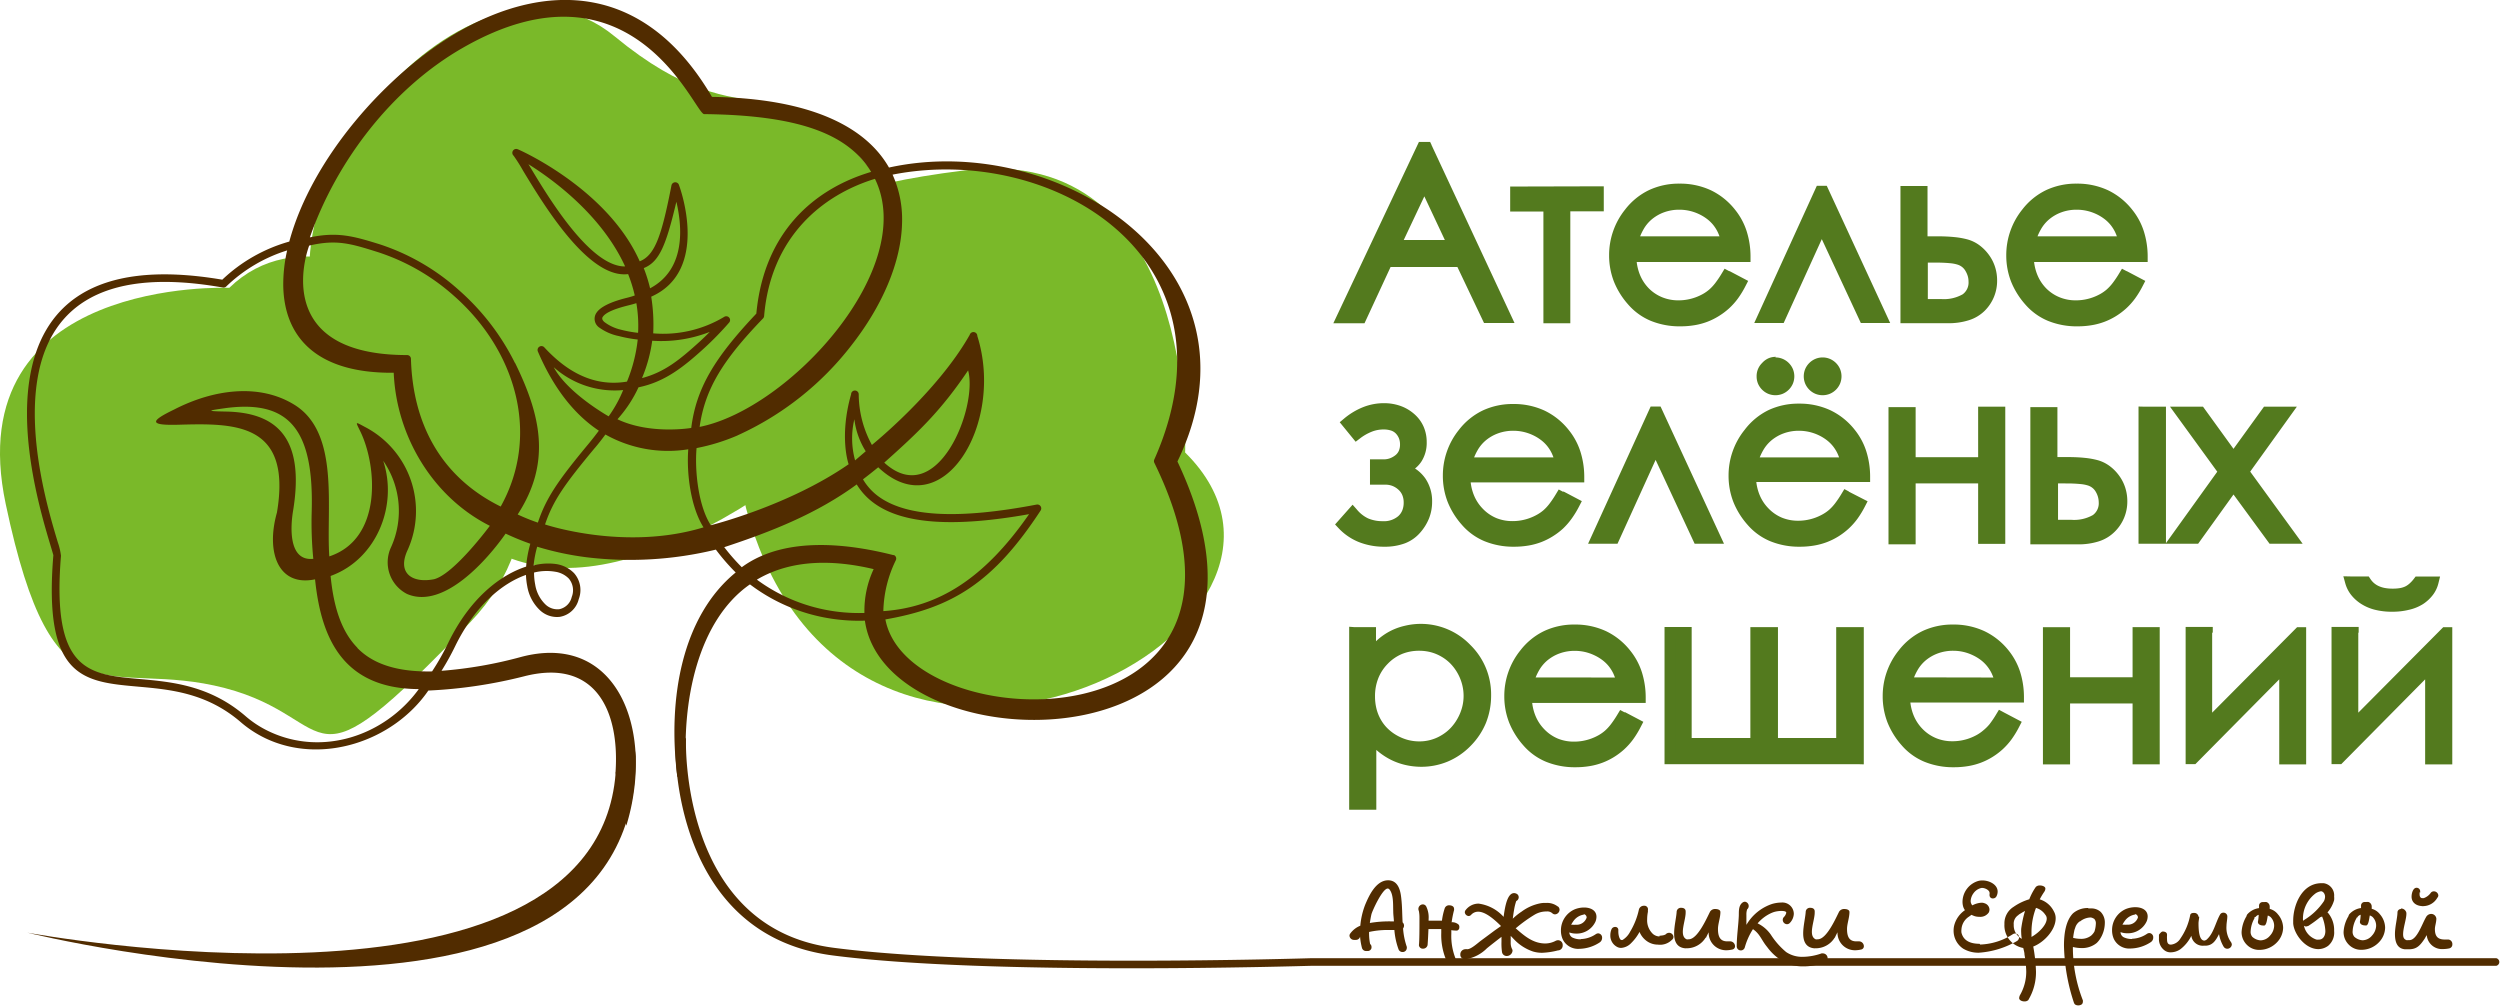 <svg xmlns="http://www.w3.org/2000/svg" viewBox="0 0 327.96 131.94"><title>Ресурс 12</title><g id="Слой_2" data-name="Слой 2"><g id="_1" data-name="1"><path d="M30.08,37.76S-5.57,36.22.75,66.12,14,86.23,29.49,90.26s9.66,14.92,32.19-8.62S47,21.28,30.08,37.76Z" fill="#7ab929" fill-rule="evenodd"/><path d="M155.47,59.36s1.67-40.79-29-37-24.64,12.23-23.68,19.81-11,9.89-3.2,29.69C116.33,114.4,178.56,82.21,155.47,59.36Z" fill="#7ab929" fill-rule="evenodd"/><path d="M43.94,47.18c10.62,16.18,17.89,32.09,38.83,26s46.75-29.68,33.4-48.36-17.29-5-35.54-20.05C62.06-10.57,30.13,26.15,43.94,47.18Z" fill="#7ab929" fill-rule="evenodd"/><path d="M80.74,101.4c.59-8.09-2.58-15.13-12.06-12.66a62.34,62.34,0,0,1-12.49,1.85c-4.57,6.65-14,9.81-21.43,6.23a14.58,14.58,0,0,1-3.17-2.08c-4.47-3.86-9.3-4.29-13.44-4.66C10.93,89.44,5.67,89,7,72.83H7s-.15-.54-.4-1.36C5.46,67.65,2.47,57.72,3.94,49.35c1.51-8.66,7.69-15.64,25.22-12.66a21,21,0,0,1,8.79-5c2.92-10.84,12.66-22,22.21-27.53C71.47-2.33,84.52-2.47,93.4,12.71c13.07.2,20.22,4,23.22,9.27,22.4-4.93,50.11,13.31,37.84,38.56,19.35,41-38.23,40.67-41,20.88a24.09,24.09,0,0,1-4.05-.21,23.47,23.47,0,0,1-11-4.53l-.06,0c-6.69,4.67-9.07,15.21-8.26,25.09l-1.24.13c-1.31-10.4.69-21.1,7.66-26.8a27.71,27.71,0,0,1-2.6-3,47.59,47.59,0,0,1-17,1,38.88,38.88,0,0,1-6.44-1.38,14.31,14.31,0,0,0-.47,2.45A7.64,7.64,0,0,1,73,74a4.16,4.16,0,0,1,2.31,1.19,3.34,3.34,0,0,1,.61,3.41,3.08,3.08,0,0,1-2.48,2.32,3.26,3.26,0,0,1-2.62-.88,5.62,5.62,0,0,1-1.66-3.17A8.85,8.85,0,0,1,69,75.42c-3.09,1.08-6.67,4-9.28,9.33A34,34,0,0,1,57.92,88a55.84,55.84,0,0,0,10.51-1.84c5.66-1.47,9.74.33,12.21,3.86,2.22,3.17,3.11,7.74,2.66,12.56a28.56,28.56,0,0,1-1.14,5.74l-1.41-6.94Zm-25.81-11C45,90.34,42.13,83.76,41.33,76c-4.85,1-6.47-3.57-5-8.76,2-11.86-5.6-11.73-12.95-11.52-4,.11-3.57-.53-.53-2C28.14,51,34.1,50.3,38.62,53.1c6,3.7,4.14,13.58,4.58,19.89,7-2.32,6.27-11.87,4.07-16.39-.65-1.34-.72-1.3.57-.61a12.44,12.44,0,0,1,5.64,16.15c-1.44,3.08.62,4.41,3.48,3.84,2.64-.7,7.3-7,7.3-7C56.76,65.21,52,57.2,51.65,48.9,41.48,49,37.3,44.18,37.16,37.55a19.86,19.86,0,0,1,.51-4.7,20.15,20.15,0,0,0-8,4.74.5.5,0,0,1-.43.13c-16.94-3-22.86,3.61-24.29,11.79s1.51,17.9,2.64,21.65A8.24,8.24,0,0,1,8,72.91C6.76,88.05,11.6,88.48,18.24,89.07c4.29.38,9.29.83,14,4.9a13.57,13.57,0,0,0,2.95,1.93c7,3.39,15.26.67,19.74-5.49ZM46.88,85c2,2.06,5.14,3.17,9.8,3.08a32.39,32.39,0,0,0,2.12-3.75c2.84-5.85,6.83-8.9,10.22-10a15.11,15.11,0,0,1,.55-3A33.1,33.1,0,0,1,66.33,70C64,73.34,58.23,80,53.4,77.92a4.66,4.66,0,0,1-2.13-6.07,11.55,11.55,0,0,0-1-11.4c1.95,5.88-.87,12.84-6.75,15.05l-.15.06c.39,4,1.39,7.26,3.52,9.42ZM41.1,73.32a49.42,49.42,0,0,1-.21-6.21c.31-10.93-3.06-14.74-11.53-13.54-1.73.25-2.7.37.28.42,6.41.12,10.44,3.17,8.8,13.06-.31,1.91-.68,6.6,2.65,6.26Zm24.59-6.88c5.23-9.4,2-20.45-6.13-27.62a27.94,27.94,0,0,0-10-5.75c-3.51-1.1-5.39-1.7-9-.85,0,0-5.6,14.35,12.84,14.36a.5.5,0,0,1,.51.49c.24,8.49,3.9,15.48,11.75,19.37Zm1.89-18.81c3.34,6.82,4.79,13,.33,19.86a26,26,0,0,0,2.65,1.07c1.1-3.29,2.68-5.56,6.7-10.4.46-.56.89-1.11,1.3-1.66-3.12-2.07-5.88-5.43-8-10.39a.51.51,0,0,1,.83-.56,19.5,19.5,0,0,0,1.54,1.51c3.14,2.76,6.31,3.51,9.32,3a20.28,20.28,0,0,0,1.41-5.52,16.69,16.69,0,0,1-2.46-.45A6.62,6.62,0,0,1,78.66,43a1.39,1.39,0,0,1-.39-2c.47-.69,1.72-1.38,4-1.94.36-.09.7-.19,1-.3a19.1,19.1,0,0,0-.87-2.8,4.48,4.48,0,0,1-1.38-.06c-4.8-.94-9.91-9.39-12.38-13.47a22.22,22.22,0,0,0-1.26-2,.51.51,0,0,1,.54-.85c.05,0,11.74,5.11,16,14.7,2-.79,2.87-3.32,4.16-9.93a.51.51,0,0,1,1-.05c.22.58,4,11.22-3.65,14.62a23,23,0,0,1,.26,4.81A15.53,15.53,0,0,0,95,41.57a.5.5,0,0,1,.63.77,41.69,41.69,0,0,1-3.2,3.29c-2.79,2.55-5.24,4.48-8.67,5.18A16.71,16.71,0,0,1,81,55c4.31,2.05,9.68,1.14,9.68,1.14.66-5.27,3.1-9.24,8.54-15,1-10.69,7.55-16.36,15.06-18.59-3-4.92-9.34-7.44-21.91-7.58-1.23,0-9.3-21.56-31.72-8.66-9.23,5.31-16.51,14.82-20,24.83,3.61-.75,5.68-.18,9.2.92a29,29,0,0,1,10.35,6,31.15,31.15,0,0,1,7.36,9.57Zm2.48,27.48h0a8.25,8.25,0,0,0,.15,1.58,4.62,4.62,0,0,0,1.34,2.6,2.27,2.27,0,0,0,1.81.63A2.11,2.11,0,0,0,75,78.32a2.38,2.38,0,0,0-.39-2.43A3.16,3.16,0,0,0,72.82,75a6.78,6.78,0,0,0-2.77.11ZM78,58.8c-3.95,4.75-5.44,6.86-6.5,10,0,0,10.45,3.53,20.79.38-1.7-2.68-2.24-7.15-2-10.24A16.77,16.77,0,0,1,79.42,57c-.43.59-.89,1.18-1.39,1.77Zm1.85-4.19a16.65,16.65,0,0,0,1.9-3.44,12,12,0,0,1-9.11-3c1.84,3.44,7.21,6.45,7.21,6.45Zm3.86-11a17.7,17.7,0,0,0-.23-3.84q-.47.15-1,.28c-2,.49-3.07,1-3.41,1.52-.14.21-.05.44.21.67a5.68,5.68,0,0,0,2.13,1,15.79,15.79,0,0,0,2.28.42ZM82,34.94c-3.09-6.76-9.51-11.42-12.68-13.4l.21.34c2.39,4,7.35,12.15,11.71,13a3.48,3.48,0,0,0,.77.07Zm2.45.23a19.56,19.56,0,0,1,.83,2.65c4.79-2.54,4.18-8.24,3.45-11.35-1.34,5.64-2.2,7.87-4.28,8.7Zm1.11,9.53a19.38,19.38,0,0,1-1.34,4.9c3-.79,5-2.46,7.51-4.73.47-.43.93-.87,1.38-1.33a17.46,17.46,0,0,1-7.55,1.16ZM91.78,56c11.77-2.35,28.7-20.84,23-32.54-6.86,2.1-13.66,7.58-14.54,18a.51.51,0,0,1-.14.31C94.83,47.24,92.49,51,91.78,56Zm5,1.11a26,26,0,0,1-5.4,1.67c-.26,2.9.22,7.6,1.87,10.12,0,0,10.19-2.53,18.08-8,0,0-1.28-3.52.32-9.17a.5.5,0,0,1,1,0,14,14,0,0,0,1.73,6.64s8.59-6.93,12.83-14.44a.51.51,0,0,1,1,.15c3.64,11.54-4.62,25.15-13,17.22q-1,.82-2,1.58a7.48,7.48,0,0,0,2.27,2.41c3.65,2.48,10.26,2.86,20.52.9a.51.51,0,0,1,.52.77c-6.21,9.5-11.64,12.77-20.37,14.3,3,15.85,53.73,17.19,35.28-20.55a.51.51,0,0,1,0-.44C163.18,33.81,138,18.78,117.09,22.91a14.16,14.16,0,0,1,1.25,6.15c-.06,5.3-2.64,11.12-6.62,16.21a39.42,39.42,0,0,1-15,11.86ZM95,71.77a26.79,26.79,0,0,0,2.31,2.64c5.75-4.23,14.33-3,19.88-1.59l.09,0a.5.5,0,0,1,.24.67,16,16,0,0,0-1.64,6.68C123,79.68,129.07,76,135,67.45c-9.88,1.76-16.37,1.27-20.09-1.27a8.52,8.52,0,0,1-2.52-2.63c-5.21,3.81-11.06,6.15-17.38,8.23Zm17.19-11.39,1.38-1.18A10.15,10.15,0,0,1,112.08,55a10.84,10.84,0,0,0,.1,5.41ZM127,48.59c-3.59,5.34-6.54,8.12-11,12.1,6.95,6.34,12.33-7.28,11-12.1ZM109.58,80.21a23,23,0,0,0,3.82.2,12.88,12.88,0,0,1,1.21-5.75c-5.1-1.21-10.68-1.37-15.32,1.38A22.48,22.48,0,0,0,109.58,80.21Z" fill="#512c00" fill-rule="evenodd"/><path d="M187.13,19.34l10.43,22.34h-2.4l-3.49-7.34H182l-3.47,7.34H176l10.55-22.34ZM186.85,24,183,32.16h7.67L186.85,24Zm12,1.13h10.86V27h-4.39V41.68h-2.12V27h-4.36V25.16Zm27.7,11,1.79.94a9.78,9.78,0,0,1-2,2.78,8.21,8.21,0,0,1-2.6,1.61,9.17,9.17,0,0,1-3.28.55A7.94,7.94,0,0,1,214,39.44a8.89,8.89,0,0,1-2.29-6,8.78,8.78,0,0,1,1.94-5.59,7.93,7.93,0,0,1,6.57-3.12A8.2,8.2,0,0,1,227,28a8.9,8.9,0,0,1,1.83,5.64H213.94a6.67,6.67,0,0,0,1.85,4.7,5.92,5.92,0,0,0,4.41,1.84,7.18,7.18,0,0,0,2.47-.44,6.48,6.48,0,0,0,2-1.16,9.77,9.77,0,0,0,1.82-2.33Zm0-4.45A7,7,0,0,0,225.3,29a5.93,5.93,0,0,0-2.17-1.64,6.66,6.66,0,0,0-2.83-.62,6.11,6.11,0,0,0-4.21,1.56,7.06,7.06,0,0,0-1.95,3.42Zm20.26,9.93h-2.22l-5.58-12-5.49,12h-2.28l7.55-16.53h.38l7.65,16.53Zm5.33-10h2a14.76,14.76,0,0,1,3.79.38,4.45,4.45,0,0,1,2.36,1.68,5,5,0,0,1-.44,6.48,5.82,5.82,0,0,1-4.33,1.45H250V25.16h2.1v6.54Zm.08,2v6.22h2.45q4.33,0,4.33-3a3.43,3.43,0,0,0-.47-1.7A2.51,2.51,0,0,0,257.18,34a10.14,10.14,0,0,0-3.15-.33Zm26.44,2.55,1.79.94a9.79,9.79,0,0,1-2,2.78,8.22,8.22,0,0,1-2.6,1.61,9.17,9.17,0,0,1-3.28.55,7.94,7.94,0,0,1-6.34-2.65,8.89,8.89,0,0,1-2.29-6,8.78,8.78,0,0,1,1.94-5.59,7.93,7.93,0,0,1,6.57-3.12,8.2,8.2,0,0,1,6.77,3.2A8.9,8.9,0,0,1,281,33.59H266.07a6.67,6.67,0,0,0,1.85,4.7,5.92,5.92,0,0,0,4.41,1.84,7.18,7.18,0,0,0,2.47-.44,6.48,6.48,0,0,0,2-1.16,9.77,9.77,0,0,0,1.82-2.33Zm0-4.45A7,7,0,0,0,277.43,29a5.93,5.93,0,0,0-2.17-1.64,6.66,6.66,0,0,0-2.83-.62,6.11,6.11,0,0,0-4.21,1.56,7.06,7.06,0,0,0-1.94,3.42ZM180.4,61h1.12a3.14,3.14,0,0,0,2-.7,2.39,2.39,0,0,0,.9-2,2.72,2.72,0,0,0-.72-1.9,2.85,2.85,0,0,0-2.21-.79A5.75,5.75,0,0,0,178,56.94l-1.2-1.46a7.36,7.36,0,0,1,4.78-1.87A5.14,5.14,0,0,1,185,54.83,4,4,0,0,1,186.44,58a3.44,3.44,0,0,1-2.29,3.49,4.41,4.41,0,0,1,3,4.37A5.12,5.12,0,0,1,181.56,71a7.18,7.18,0,0,1-5.48-2.2l1.32-1.49a5.08,5.08,0,0,0,4,1.73,3.58,3.58,0,0,0,2.55-.87,3,3,0,0,0,.93-2.29,2.85,2.85,0,0,0-.93-2.22,3.18,3.18,0,0,0-2.2-.84H180.4V61Zm24.34,4.14,1.79.94a9.79,9.79,0,0,1-2,2.78,8.21,8.21,0,0,1-2.6,1.61,9.17,9.17,0,0,1-3.28.55,7.94,7.94,0,0,1-6.34-2.65,8.89,8.89,0,0,1-2.29-6,8.78,8.78,0,0,1,1.94-5.59,7.93,7.93,0,0,1,6.57-3.12,8.2,8.2,0,0,1,6.77,3.2,8.9,8.9,0,0,1,1.83,5.64H192.16a6.67,6.67,0,0,0,1.85,4.7A5.92,5.92,0,0,0,198.42,69a7.18,7.18,0,0,0,2.47-.44,6.47,6.47,0,0,0,2-1.16,9.77,9.77,0,0,0,1.82-2.33Zm0-4.45A7,7,0,0,0,203.52,58a5.93,5.93,0,0,0-2.17-1.64,6.67,6.67,0,0,0-2.83-.62,6.11,6.11,0,0,0-4.21,1.56,7.06,7.06,0,0,0-1.95,3.42ZM225,70.6h-2.23l-5.58-12-5.49,12h-2.28L217,54.08h.38L225,70.6Zm17.18-5.48,1.79.94a9.78,9.78,0,0,1-2,2.78,8.21,8.21,0,0,1-2.6,1.61,9.17,9.17,0,0,1-3.28.55,7.94,7.94,0,0,1-6.34-2.65,8.89,8.89,0,0,1-2.29-6,8.78,8.78,0,0,1,1.94-5.59A7.93,7.93,0,0,1,236,53.67a8.2,8.2,0,0,1,6.77,3.2,8.9,8.9,0,0,1,1.83,5.64H229.63a6.67,6.67,0,0,0,1.85,4.7A5.92,5.92,0,0,0,235.89,69a7.18,7.18,0,0,0,2.47-.44,6.47,6.47,0,0,0,2-1.16,9.76,9.76,0,0,0,1.82-2.33Zm0-4.45A7,7,0,0,0,241,58a5.93,5.93,0,0,0-2.17-1.64A6.67,6.67,0,0,0,236,55.7a6.11,6.11,0,0,0-4.21,1.56,7.06,7.06,0,0,0-1.95,3.42Zm-9.32-13.13a1.75,1.75,0,1,1-1.24.51,1.7,1.7,0,0,1,1.24-.51Zm6.19,0a1.75,1.75,0,1,1-1.24.51,1.7,1.7,0,0,1,1.24-.51Zm21.12,15.09h-9.65v8h-2.12V54.08h2.12v6.57h9.65V54.08h2.12V70.6h-2.12v-8Zm9-2h2A14.76,14.76,0,0,1,275,61a4.44,4.44,0,0,1,2.36,1.68,5,5,0,0,1-.44,6.48,5.82,5.82,0,0,1-4.33,1.45h-5.5V54.08h2.1v6.54Zm.08,2V68.8h2.45q4.33,0,4.33-3a3.43,3.43,0,0,0-.47-1.7,2.51,2.51,0,0,0-1.35-1.17,10.14,10.14,0,0,0-3.15-.33Zm12-8.5h2.12V70.6H281.3V54.08Zm4.79,0h2.55l4.39,6,4.34-6h2.54l-5.6,7.8,6.35,8.73H298.1l-5.06-7-5,7h-2.54l6.27-8.72-5.67-7.81ZM177.67,83h2.12v3a8.4,8.4,0,0,1,2.9-2.59,7.79,7.79,0,0,1,3.66-.86,8.18,8.18,0,0,1,6,2.53,8.34,8.34,0,0,1,2.51,6.09,8.51,8.51,0,0,1-2.48,6.18,8.37,8.37,0,0,1-9.62,1.72,9.18,9.18,0,0,1-3-2.45v8.9h-2.12V83Zm8.52,1.65a6.24,6.24,0,0,0-4.64,1.92,6.54,6.54,0,0,0-1.89,4.78,6.76,6.76,0,0,0,.84,3.37,6.13,6.13,0,0,0,2.41,2.38,6.68,6.68,0,0,0,3.31.88,6.25,6.25,0,0,0,3.22-.89,6.46,6.46,0,0,0,2.4-2.47,6.67,6.67,0,0,0,0-6.65,6.42,6.42,0,0,0-5.65-3.31ZM212.82,94l1.79.94a9.79,9.79,0,0,1-2,2.78,8.21,8.21,0,0,1-2.6,1.61,9.17,9.17,0,0,1-3.28.55,7.94,7.94,0,0,1-6.34-2.65,8.89,8.89,0,0,1-2.29-6A8.78,8.78,0,0,1,200,85.71a7.93,7.93,0,0,1,6.57-3.12,8.2,8.2,0,0,1,6.77,3.2,8.9,8.9,0,0,1,1.83,5.64H200.23a6.67,6.67,0,0,0,1.85,4.7A5.92,5.92,0,0,0,206.49,98a7.17,7.17,0,0,0,2.47-.44,6.47,6.47,0,0,0,2-1.16A9.77,9.77,0,0,0,212.82,94Zm0-4.45a7,7,0,0,0-1.24-2.72,5.92,5.92,0,0,0-2.17-1.64,6.66,6.66,0,0,0-2.83-.62,6.11,6.11,0,0,0-4.21,1.56,7.06,7.06,0,0,0-1.95,3.42Zm31,9.93H219.09V83h2.12V97.53h9.15V83h2.18V97.53h9.09V83h2.18V99.52ZM262.47,94l1.79.94a9.78,9.78,0,0,1-2,2.78,8.21,8.21,0,0,1-2.6,1.61,9.17,9.17,0,0,1-3.28.55A7.94,7.94,0,0,1,250,97.28a8.89,8.89,0,0,1-2.29-6,8.78,8.78,0,0,1,1.94-5.59,7.93,7.93,0,0,1,6.57-3.12,8.2,8.2,0,0,1,6.77,3.2,8.9,8.9,0,0,1,1.83,5.64H249.89a6.67,6.67,0,0,0,1.85,4.7A5.92,5.92,0,0,0,256.15,98a7.17,7.17,0,0,0,2.47-.44,6.47,6.47,0,0,0,2-1.16A9.76,9.76,0,0,0,262.47,94Zm0-4.45a7,7,0,0,0-1.24-2.72,5.93,5.93,0,0,0-2.17-1.64,6.66,6.66,0,0,0-2.83-.62A6.11,6.11,0,0,0,252,86.18a7.06,7.06,0,0,0-1.95,3.42Zm18,2h-9.65v8h-2.12V83h2.12v6.57h9.65V83h2.12V99.52h-2.12v-8Zm9-8.56V95.24L301.63,83h.17V99.52h-2.12V87.37L287.62,99.52h-.26V83Zm19.18,0V95.24L320.81,83H321V99.52h-2.12V87.37L306.8,99.52h-.26V83Zm-.28-6.66h2a3.23,3.23,0,0,0,1.39,1.19,4.94,4.94,0,0,0,2.07.4,4.69,4.69,0,0,0,2-.35,3.91,3.91,0,0,0,1.42-1.23h1.93a3.84,3.84,0,0,1-1.71,2.29,6.43,6.43,0,0,1-3.63.92,6.65,6.65,0,0,1-3.64-.9A3.93,3.93,0,0,1,308.37,76.34Z" fill="#537a1e" fill-rule="evenodd"/><path d="M187.78,19l10.9,23.37h-4l-3.49-7.34h-8.77L179,42.41h-4.09l11.23-23.79h1.47l.2.42ZM196.42,41l-9.57-20.52L177.16,41h.89l3.47-7.34h10.6L195.61,41Zm-9.57-15.24-2.7,5.72h5.39l-2.69-5.72Zm-4.49,6.13-.49,1h9.95l-5-10.55-4.5,9.52Zm16.47-7.42h-.72v3.28h4.36V42.41H206V27.72h4.39V24.44ZM209,25.88v.39h-4.39V41h-.67V26.27h-4.36v-.39Zm17.9,9.69,2.43,1.28-.33.64a12.39,12.39,0,0,1-1,1.65,9,9,0,0,1-1.19,1.33h0a9.15,9.15,0,0,1-1.34,1,8.8,8.8,0,0,1-1.49.74h0a8.83,8.83,0,0,1-1.68.45,11.18,11.18,0,0,1-1.85.15,10,10,0,0,1-3.89-.72,8,8,0,0,1-3-2.18,10.2,10.2,0,0,1-1.85-3,9.47,9.47,0,0,1-.62-3.42,9.53,9.53,0,0,1,2.1-6h0a8.72,8.72,0,0,1,3.13-2.55,9.23,9.23,0,0,1,4-.85,9.53,9.53,0,0,1,4.12.87,9,9,0,0,1,3.21,2.6h0a8.72,8.72,0,0,1,1.48,2.76,11,11,0,0,1,.51,3.32v.73H214.71a6.45,6.45,0,0,0,.4,1.62,5.52,5.52,0,0,0,1.2,1.85A5.27,5.27,0,0,0,218.06,39a5.52,5.52,0,0,0,2.14.4,6.5,6.5,0,0,0,2.22-.39,6.58,6.58,0,0,0,1-.46,5.07,5.07,0,0,0,.81-.57h0a5.9,5.9,0,0,0,.78-.84,13.49,13.49,0,0,0,.88-1.31l.35-.58.6.32Zm.47,1.88-.55-.29q-.31.48-.62.87a7.34,7.34,0,0,1-1,1.05,6.52,6.52,0,0,1-1,.73,8,8,0,0,1-3.93,1,6.94,6.94,0,0,1-2.69-.52,6.7,6.7,0,0,1-2.24-1.54,7,7,0,0,1-1.51-2.33,8.25,8.25,0,0,1-.54-2.86l0-.74h14.92a9.12,9.12,0,0,0-.41-2.15,7.29,7.29,0,0,0-1.24-2.31h0a7.54,7.54,0,0,0-2.7-2.19,8.12,8.12,0,0,0-3.51-.73,7.81,7.81,0,0,0-3.39.71,7.29,7.29,0,0,0-2.61,2.13h0a8,8,0,0,0-1.78,5.15,8,8,0,0,0,.52,2.9,8.77,8.77,0,0,0,1.59,2.6,6.55,6.55,0,0,0,2.46,1.79,8.61,8.61,0,0,0,3.34.6,9.8,9.8,0,0,0,1.61-.13,7.22,7.22,0,0,0,2.65-1,7.75,7.75,0,0,0,1.13-.85h0a7.54,7.54,0,0,0,1-1.12q.28-.39.55-.83ZM225.57,31q-.1-.27-.21-.51a4.92,4.92,0,0,0-.63-1,4.72,4.72,0,0,0-.83-.79,5.87,5.87,0,0,0-1.08-.64,6,6,0,0,0-2.52-.55,5.78,5.78,0,0,0-2,.34,5.35,5.35,0,0,0-1.7,1h0a4.82,4.82,0,0,0-1,1.24,7.4,7.4,0,0,0-.44.91Zm1.1-1.11a6.4,6.4,0,0,0-.81-1.34h0a6.15,6.15,0,0,0-1.08-1,7.31,7.31,0,0,0-1.35-.8,7.36,7.36,0,0,0-3.13-.69,7.21,7.21,0,0,0-2.53.43,6.79,6.79,0,0,0-2.16,1.31h0a6.25,6.25,0,0,0-1.28,1.61,10,10,0,0,0-.88,2.15l-.27.92h14.28l-.23-.9a9.58,9.58,0,0,0-.57-1.65Zm20.13,12.48h-2.69l-5.12-11-5,11h-3.86l8.21-18h1.3l8.32,18ZM245,41h.63L239,26.47,232.35,41H233L239,27.91,245,41Zm7.82-10h1.31q1.22,0,2.23.1a10.48,10.48,0,0,1,1.75.31,4.78,4.78,0,0,1,1.5.72,5.77,5.77,0,0,1,1.24,1.22,5.5,5.5,0,0,1,.85,1.61,5.73,5.73,0,0,1,.29,1.82,5.53,5.53,0,0,1-1.64,4A5.14,5.14,0,0,1,258.31,42a8.7,8.7,0,0,1-2.77.4h-6.23v-18h3.55V31Zm1.31,1.45h-2.75V25.88h-.65V41h4.78a7.3,7.3,0,0,0,2.31-.32,3.72,3.72,0,0,0,1.51-.91,4.06,4.06,0,0,0,1.22-3,4.31,4.31,0,0,0-.21-1.36,4.07,4.07,0,0,0-.63-1.19,4.33,4.33,0,0,0-.93-.92,3.36,3.36,0,0,0-1.05-.5,9.07,9.07,0,0,0-1.51-.26q-.89-.09-2.09-.09Zm-1.23,2v4.78h1.73a5,5,0,0,0,2.84-.62,1.91,1.91,0,0,0,.77-1.68,2.5,2.5,0,0,0-.09-.67,3,3,0,0,0-.29-.68h0a1.83,1.83,0,0,0-.41-.51,1.88,1.88,0,0,0-.57-.33,4.5,4.5,0,0,0-1.05-.21,18.17,18.17,0,0,0-1.84-.08Zm-1.45,5.5v.72h3.18a6.35,6.35,0,0,0,3.66-.89,3.27,3.27,0,0,0,1.39-2.86,3.92,3.92,0,0,0-.14-1,4.45,4.45,0,0,0-.42-1,3.27,3.27,0,0,0-.72-.9,3.32,3.32,0,0,0-1-.59h0A5.89,5.89,0,0,0,256,33a19.3,19.3,0,0,0-2-.09h-2.54v6.95ZM279,35.57l2.43,1.28-.33.64a12.33,12.33,0,0,1-1,1.65,9,9,0,0,1-1.19,1.33h0a9.19,9.19,0,0,1-1.33,1,8.78,8.78,0,0,1-1.5.74h0a8.82,8.82,0,0,1-1.68.45,11.18,11.18,0,0,1-1.85.15,10,10,0,0,1-3.89-.72,8,8,0,0,1-3-2.18,10.21,10.21,0,0,1-1.85-3,9.47,9.47,0,0,1-.62-3.42,9.53,9.53,0,0,1,2.1-6h0a8.72,8.72,0,0,1,3.13-2.55,9.23,9.23,0,0,1,4-.85,9.53,9.53,0,0,1,4.12.87,9,9,0,0,1,3.21,2.6h0a8.72,8.72,0,0,1,1.48,2.76,11,11,0,0,1,.51,3.32v.73H266.84a6.45,6.45,0,0,0,.4,1.62,5.52,5.52,0,0,0,1.2,1.85A5.27,5.27,0,0,0,270.19,39a5.52,5.52,0,0,0,2.14.4,6.5,6.5,0,0,0,2.22-.39,6.63,6.63,0,0,0,1-.46,5.08,5.08,0,0,0,.81-.57h0a5.9,5.9,0,0,0,.78-.84,13.44,13.44,0,0,0,.88-1.31l.35-.58.6.32Zm.47,1.88-.55-.29q-.31.48-.62.87a7.37,7.37,0,0,1-1,1.05h0a6.52,6.52,0,0,1-1,.73,8,8,0,0,1-1.22.56,7.86,7.86,0,0,1-2.71.48,6.94,6.94,0,0,1-2.69-.52,6.7,6.7,0,0,1-2.24-1.54,7,7,0,0,1-1.51-2.33,8.26,8.26,0,0,1-.54-2.86l0-.74h14.92a9.12,9.12,0,0,0-.41-2.15,7.29,7.29,0,0,0-1.24-2.31h0a7.54,7.54,0,0,0-2.7-2.19,8.12,8.12,0,0,0-3.51-.73,7.82,7.82,0,0,0-3.39.71,7.29,7.29,0,0,0-2.61,2.13h0a8,8,0,0,0-1.78,5.15,8,8,0,0,0,.52,2.9,8.76,8.76,0,0,0,1.59,2.6,6.55,6.55,0,0,0,2.46,1.79,8.61,8.61,0,0,0,3.34.6,9.8,9.8,0,0,0,1.61-.13,7.21,7.21,0,0,0,2.66-1,7.74,7.74,0,0,0,1.12-.85h0a7.55,7.55,0,0,0,1-1.12q.28-.39.55-.83ZM277.7,31q-.1-.27-.21-.51a4.93,4.93,0,0,0-.63-1,4.72,4.72,0,0,0-.83-.79,5.87,5.87,0,0,0-1.08-.64,6,6,0,0,0-2.52-.55,5.78,5.78,0,0,0-2,.34,5.35,5.35,0,0,0-1.7,1h0a4.81,4.81,0,0,0-1,1.24,7.35,7.35,0,0,0-.44.91Zm1.1-1.11a6.39,6.39,0,0,0-.81-1.34h0a6.14,6.14,0,0,0-1.08-1,7.31,7.31,0,0,0-1.35-.8,7.36,7.36,0,0,0-3.13-.69,7.21,7.21,0,0,0-2.53.43,6.79,6.79,0,0,0-2.16,1.31h0a6.24,6.24,0,0,0-1.28,1.61,10,10,0,0,0-.88,2.15l-.27.92H279.6l-.23-.9a9.57,9.57,0,0,0-.57-1.65ZM180.4,60.26h1.12a2.34,2.34,0,0,0,.79-.13,2.65,2.65,0,0,0,.74-.41,1.51,1.51,0,0,0,.45-.57,2.06,2.06,0,0,0,.16-.85,2.17,2.17,0,0,0-.13-.77,2,2,0,0,0-.4-.64,1.52,1.52,0,0,0-.62-.4,3.16,3.16,0,0,0-1.06-.15,4.14,4.14,0,0,0-1.49.29,6.34,6.34,0,0,0-1.57.9l-.55.42-2.09-2.56.55-.46a9.18,9.18,0,0,1,2.52-1.52,7.41,7.41,0,0,1,2.72-.52,6.46,6.46,0,0,1,2.15.35,5.55,5.55,0,0,1,1.81,1.05,4.73,4.73,0,0,1,1.24,1.65,5,5,0,0,1,.42,2.05,4.54,4.54,0,0,1-.69,2.55,3.9,3.9,0,0,1-.84.92A5,5,0,0,1,187,62.79a5.3,5.3,0,0,1,.87,3.06,5.83,5.83,0,0,1-.4,2.14,6.48,6.48,0,0,1-1.18,1.9h0a5,5,0,0,1-2,1.39,7.52,7.52,0,0,1-2.69.44,8.86,8.86,0,0,1-3.34-.61,7.46,7.46,0,0,1-2.67-1.83l-.45-.48,2.3-2.59.54.61A4.35,4.35,0,0,0,179.46,68a4.76,4.76,0,0,0,1.92.37,2.89,2.89,0,0,0,2.06-.67h0a2.09,2.09,0,0,0,.52-.75,2.67,2.67,0,0,0,.18-1,2.49,2.49,0,0,0-.18-1,2,2,0,0,0-.52-.72,2.53,2.53,0,0,0-.79-.49,2.57,2.57,0,0,0-.93-.16h-2V60.26Zm1.12,1.45h-.4v.39h.59a3.9,3.9,0,0,1,2.68,1,3.44,3.44,0,0,1,.88,1.23,3.91,3.91,0,0,1,.29,1.53,4.1,4.1,0,0,1-.29,1.55,3.52,3.52,0,0,1-.87,1.26,4.27,4.27,0,0,1-3,1.07,6.18,6.18,0,0,1-2.49-.49,5.64,5.64,0,0,1-1.44-.91l-.36.4a6,6,0,0,0,1.68,1,7.45,7.45,0,0,0,2.8.5,6.13,6.13,0,0,0,2.18-.35,3.63,3.63,0,0,0,1.46-1,5,5,0,0,0,.92-1.48,4.4,4.4,0,0,0,.3-1.62,3.9,3.9,0,0,0-.62-2.25,4.18,4.18,0,0,0-1.91-1.45l-1.36-.57a3.78,3.78,0,0,1-1,.13Zm3.3-2a2.91,2.91,0,0,1-.72,1,2.76,2.76,0,0,0,1.17-1,3.15,3.15,0,0,0,.45-1.76,3.56,3.56,0,0,0-.29-1.46,3.3,3.3,0,0,0-.87-1.15,4.11,4.11,0,0,0-1.34-.78,5,5,0,0,0-1.68-.26,6,6,0,0,0-2.2.42,7.31,7.31,0,0,0-1.55.84l.3.37a7.27,7.27,0,0,1,1.36-.7,5.55,5.55,0,0,1,2-.38,4.57,4.57,0,0,1,1.54.24,2.94,2.94,0,0,1,1.21.79,3.43,3.43,0,0,1,.68,1.1,3.59,3.59,0,0,1,.23,1.28,3.48,3.48,0,0,1-.29,1.44Zm20.26,4.75,2.43,1.28-.33.64a12.35,12.35,0,0,1-1,1.65A9,9,0,0,1,205,69.38h0a9.2,9.2,0,0,1-1.34,1,8.82,8.82,0,0,1-1.49.74h0a8.84,8.84,0,0,1-1.68.45,11.19,11.19,0,0,1-1.85.15,10,10,0,0,1-3.89-.72,8,8,0,0,1-3-2.18,10.21,10.21,0,0,1-1.85-3,9.47,9.47,0,0,1-.62-3.42,9.53,9.53,0,0,1,2.1-6h0a8.72,8.72,0,0,1,3.13-2.55,9.23,9.23,0,0,1,4-.85,9.54,9.54,0,0,1,4.12.87,9,9,0,0,1,3.21,2.6h0a8.72,8.72,0,0,1,1.48,2.76,11,11,0,0,1,.51,3.32v.73H192.93a6.44,6.44,0,0,0,.4,1.62,5.52,5.52,0,0,0,1.2,1.85,5.28,5.28,0,0,0,1.76,1.21,5.52,5.52,0,0,0,2.14.4,6.48,6.48,0,0,0,2.22-.39,6.64,6.64,0,0,0,1-.46,5.13,5.13,0,0,0,.82-.57,5.93,5.93,0,0,0,.78-.84,13.53,13.53,0,0,0,.88-1.31l.35-.58.6.32Zm.47,1.88-.55-.29q-.31.48-.62.87a7.33,7.33,0,0,1-1,1.05h0a6.51,6.51,0,0,1-1,.73,8.08,8.08,0,0,1-1.22.56,7.87,7.87,0,0,1-2.71.48,7,7,0,0,1-2.69-.52,6.7,6.7,0,0,1-2.24-1.54A7,7,0,0,1,192,65.38a8.24,8.24,0,0,1-.54-2.86l0-.74h14.92a9.12,9.12,0,0,0-.41-2.15,7.29,7.29,0,0,0-1.24-2.31h0a7.54,7.54,0,0,0-2.7-2.19,8.12,8.12,0,0,0-3.51-.73,7.81,7.81,0,0,0-3.39.71,7.29,7.29,0,0,0-2.61,2.13h0a8,8,0,0,0-1.78,5.15,8,8,0,0,0,.52,2.9,8.77,8.77,0,0,0,1.59,2.6,6.54,6.54,0,0,0,2.46,1.79,8.61,8.61,0,0,0,3.34.6,9.8,9.8,0,0,0,1.61-.13,7.21,7.21,0,0,0,2.65-1,7.75,7.75,0,0,0,1.13-.85h0a7.59,7.59,0,0,0,1-1.12q.28-.39.55-.83ZM203.79,60q-.1-.27-.21-.51a4.93,4.93,0,0,0-.63-1,4.72,4.72,0,0,0-.83-.79,5.86,5.86,0,0,0-1.08-.64,6,6,0,0,0-2.52-.55,5.78,5.78,0,0,0-2,.34,5.35,5.35,0,0,0-1.7,1h0a4.81,4.81,0,0,0-1,1.24,7.43,7.43,0,0,0-.44.91Zm1.1-1.11a6.38,6.38,0,0,0-.81-1.34h0a6.15,6.15,0,0,0-1.08-1,7.33,7.33,0,0,0-1.35-.8,7.37,7.37,0,0,0-3.13-.69,7.21,7.21,0,0,0-2.53.44,6.78,6.78,0,0,0-2.16,1.31h0a6.24,6.24,0,0,0-1.28,1.61,9.94,9.94,0,0,0-.88,2.15l-.27.92h14.28l-.23-.9a9.57,9.57,0,0,0-.57-1.65ZM225,71.33h-2.69l-5.12-11-5,11h-3.86l8.21-18h1.3l8.32,18Zm-1.76-1.45h.63l-6.71-14.49-6.62,14.49h.69l6-13.05,6,13.05Zm19.28-5.39L245,65.76l-.33.64a12.35,12.35,0,0,1-1,1.65,9,9,0,0,1-1.19,1.33h0a9.19,9.19,0,0,1-1.33,1,8.79,8.79,0,0,1-1.5.74h0a8.83,8.83,0,0,1-1.68.45,11.19,11.19,0,0,1-1.85.15,10,10,0,0,1-3.89-.72,8,8,0,0,1-3-2.18,10.21,10.21,0,0,1-1.85-3,9.48,9.48,0,0,1-.62-3.42,9.53,9.53,0,0,1,2.1-6h0A8.72,8.72,0,0,1,232,53.8a9.23,9.23,0,0,1,4-.85,9.54,9.54,0,0,1,4.12.87,9,9,0,0,1,3.22,2.6h0a8.72,8.72,0,0,1,1.48,2.76,11,11,0,0,1,.51,3.32v.73H230.4a6.42,6.42,0,0,0,.4,1.62,5.52,5.52,0,0,0,1.2,1.85,5.27,5.27,0,0,0,1.76,1.21,5.52,5.52,0,0,0,2.14.4,6.49,6.49,0,0,0,2.22-.39,6.63,6.63,0,0,0,1-.46,5.13,5.13,0,0,0,.82-.57,6,6,0,0,0,.78-.84,13.53,13.53,0,0,0,.88-1.31l.35-.58.6.32Zm.47,1.88-.55-.29q-.31.48-.62.87a7.36,7.36,0,0,1-1,1.05h0a6.52,6.52,0,0,1-1,.73,8.08,8.08,0,0,1-1.22.56,7.87,7.87,0,0,1-2.71.48,6.94,6.94,0,0,1-2.69-.52A6.71,6.71,0,0,1,231,67.71a7,7,0,0,1-1.51-2.33,8.25,8.25,0,0,1-.54-2.86l0-.74h14.92a9.12,9.12,0,0,0-.41-2.15,7.29,7.29,0,0,0-1.24-2.31h0a7.54,7.54,0,0,0-2.7-2.19A8.12,8.12,0,0,0,236,54.4a7.81,7.81,0,0,0-3.39.71A7.29,7.29,0,0,0,230,57.24h0a8,8,0,0,0-1.78,5.15,8,8,0,0,0,.52,2.9,8.75,8.75,0,0,0,1.59,2.6,6.54,6.54,0,0,0,2.46,1.79,8.61,8.61,0,0,0,3.34.6,9.81,9.81,0,0,0,1.61-.13,7.21,7.21,0,0,0,2.66-1,7.73,7.73,0,0,0,1.12-.85h0a7.56,7.56,0,0,0,1-1.12q.28-.39.55-.83ZM241.26,60q-.1-.27-.21-.51a4.94,4.94,0,0,0-.63-1,4.7,4.7,0,0,0-.83-.79,5.88,5.88,0,0,0-1.08-.64,6,6,0,0,0-2.52-.55,5.78,5.78,0,0,0-2,.34,5.34,5.34,0,0,0-1.7,1h0a4.81,4.81,0,0,0-1,1.24,7.34,7.34,0,0,0-.44.91Zm1.1-1.11a6.39,6.39,0,0,0-.81-1.34,6.16,6.16,0,0,0-1.08-1,7.34,7.34,0,0,0-1.35-.8A7.37,7.37,0,0,0,236,55a7.21,7.21,0,0,0-2.53.44,6.78,6.78,0,0,0-2.16,1.31h0A6.24,6.24,0,0,0,230,58.33a10,10,0,0,0-.88,2.15l-.27.92h14.28l-.23-.9a9.54,9.54,0,0,0-.57-1.65Zm-9.45-12a2.45,2.45,0,0,1,.95.19,2.49,2.49,0,0,1,.8.54h0a2.5,2.5,0,0,1,.54.8,2.52,2.52,0,0,1,0,1.9,2.5,2.5,0,0,1-.54.8h0a2.5,2.5,0,0,1-.8.54,2.52,2.52,0,0,1-1.9,0,2.5,2.5,0,0,1-.8-.54h0a2.5,2.5,0,0,1-.54-.8,2.47,2.47,0,0,1-.18-.95,2.4,2.4,0,0,1,.72-1.75h0A2.5,2.5,0,0,1,232,47a2.46,2.46,0,0,1,.95-.19Zm.4,1.52a1.15,1.15,0,0,0-.8,0,1.06,1.06,0,0,0-.34.23,1,1,0,0,0-.3.74,1,1,0,0,0,.07.4,1.09,1.09,0,0,0,.56.56,1.15,1.15,0,0,0,.8,0,1.07,1.07,0,0,0,.33-.23,1.05,1.05,0,0,0,.23-.34,1.15,1.15,0,0,0,0-.8,1.1,1.1,0,0,0-.56-.56Zm5.79-1.52a2.45,2.45,0,0,1,.95.19,2.49,2.49,0,0,1,.8.54h0a2.5,2.5,0,0,1,.54.8,2.52,2.52,0,0,1,0,1.9,2.49,2.49,0,0,1-.54.8h0a2.5,2.5,0,0,1-.8.54,2.52,2.52,0,0,1-1.9,0,2.5,2.5,0,0,1-.8-.54h0a2.49,2.49,0,0,1-.54-.8,2.52,2.52,0,0,1,0-1.9,2.49,2.49,0,0,1,.54-.8h0a2.5,2.5,0,0,1,.8-.54,2.46,2.46,0,0,1,.95-.19Zm.4,1.52a1.15,1.15,0,0,0-.8,0,1.09,1.09,0,0,0-.56.56,1.15,1.15,0,0,0,0,.8,1.09,1.09,0,0,0,.56.56,1.15,1.15,0,0,0,.8,0,1.09,1.09,0,0,0,.56-.56,1.15,1.15,0,0,0,0-.8,1.1,1.1,0,0,0-.56-.56Zm20,15h-8.2v8h-3.56v-18h3.56v6.57h8.2V53.35h3.56v18H259.5v-8Zm-8.92-1.45h10.37v8h.67V54.8h-.67v6.57H249.85V54.8h-.67V69.88h.67v-8Zm19.32-2h1.31q1.22,0,2.23.1a10.47,10.47,0,0,1,1.75.31,4.79,4.79,0,0,1,1.5.72,5.77,5.77,0,0,1,1.24,1.22,5.51,5.51,0,0,1,.85,1.61,5.74,5.74,0,0,1,.29,1.82,5.53,5.53,0,0,1-1.64,4,5.14,5.14,0,0,1-2.08,1.27,8.7,8.7,0,0,1-2.77.4h-6.23v-18h3.55v6.54Zm1.31,1.45h-2.75V54.8h-.65V69.88h4.78a7.3,7.3,0,0,0,2.31-.32,3.72,3.72,0,0,0,1.51-.91,4.06,4.06,0,0,0,1.22-3,4.3,4.3,0,0,0-.21-1.36,4.07,4.07,0,0,0-.63-1.19,4.33,4.33,0,0,0-.93-.92,3.35,3.35,0,0,0-1.05-.5,9,9,0,0,0-1.51-.26q-.89-.09-2.09-.09Zm-1.23,2v4.78h1.73a5,5,0,0,0,2.84-.62,1.91,1.91,0,0,0,.77-1.68,2.72,2.72,0,0,0-.37-1.34h0a1.82,1.82,0,0,0-.41-.51,1.88,1.88,0,0,0-.57-.33,4.49,4.49,0,0,0-1.05-.21,18.24,18.24,0,0,0-1.84-.08Zm-1.45,5.5v.72h3.18a6.35,6.35,0,0,0,3.66-.89,3.27,3.27,0,0,0,1.39-2.86,4.14,4.14,0,0,0-.56-2,3.25,3.25,0,0,0-.73-.9,3.31,3.31,0,0,0-1-.59h0a5.9,5.9,0,0,0-1.41-.29,19.41,19.41,0,0,0-2-.09h-2.54V68.8ZM281.3,53.35h2.84v17.9l6.73-9.37-6.2-8.53H289l4,5.53,4-5.53h4.31l-6.12,8.52,6.88,9.46h-4.34L293,64.87l-4.64,6.46h-7.82v-18Zm1.39,1.45H282V69.88h.67V54.8Zm5.58,0h-.77l5.15,7.08-5.75,8h.76L293,62.41l5.43,7.47h.77l-5.82-8,5.08-7.08h-.76L293,61.35l-4.76-6.55ZM177.67,82.27h2.84v1.85l.15-.14a8.29,8.29,0,0,1,1.69-1.18h0a8.09,8.09,0,0,1,1.91-.7,9,9,0,0,1,8.63,2.51,9.08,9.08,0,0,1,2.72,6.6,9.63,9.63,0,0,1-.68,3.63,9.34,9.34,0,0,1-2,3h0a9.11,9.11,0,0,1-3,2.06,9,9,0,0,1-3.53.69,9.27,9.27,0,0,1-2-.23,8.54,8.54,0,0,1-1.9-.67h0a9.08,9.08,0,0,1-1.71-1.11l-.24-.2v7.84h-3.56v-24Zm1.39,1.45h-.67v21.12h.67V94.65l1.28,1.55a9.5,9.5,0,0,0,1.32,1.32,7.67,7.67,0,0,0,1.44.94,7,7,0,0,0,1.57.56,7.84,7.84,0,0,0,1.73.19,7.55,7.55,0,0,0,3-.57,7.7,7.7,0,0,0,2.5-1.74,7.91,7.91,0,0,0,1.71-2.58,8.21,8.21,0,0,0,.57-3.09,7.61,7.61,0,0,0-2.29-5.58,7.81,7.81,0,0,0-2.53-1.74,7.63,7.63,0,0,0-3-.58,7.72,7.72,0,0,0-1.76.19,6.67,6.67,0,0,0-1.57.58h0a6.87,6.87,0,0,0-1.4,1,8.8,8.8,0,0,0-1.25,1.4l-1.31,1.8V83.72Zm7.13,1.65a5.88,5.88,0,0,0-2.27.42,5.58,5.58,0,0,0-1.86,1.28A5.7,5.7,0,0,0,180.8,89a6.36,6.36,0,0,0-.42,2.36,6.65,6.65,0,0,0,.19,1.61,5.65,5.65,0,0,0,.56,1.41,5.26,5.26,0,0,0,.9,1.18,5.77,5.77,0,0,0,1.23.92,6.19,6.19,0,0,0,1.44.59,5.89,5.89,0,0,0,1.51.19,5.54,5.54,0,0,0,2.86-.79h0a5.58,5.58,0,0,0,1.2-.94,6.1,6.1,0,0,0,.93-1.26h0a6.25,6.25,0,0,0,.6-1.46,5.83,5.83,0,0,0,.2-1.52,5.92,5.92,0,0,0-.2-1.53,6.18,6.18,0,0,0-.59-1.45,6,6,0,0,0-.93-1.25,5.48,5.48,0,0,0-1.19-.92h0a5.62,5.62,0,0,0-1.39-.58,5.89,5.89,0,0,0-1.52-.19Zm-2.82-.91a7,7,0,0,0-2.34,1.6,7.13,7.13,0,0,0-1.57,2.4,7.79,7.79,0,0,0-.52,2.89,8.07,8.07,0,0,0,.23,2,7.1,7.1,0,0,0,.7,1.77,6.7,6.7,0,0,0,1.15,1.5,7.2,7.2,0,0,0,1.54,1.15,7.63,7.63,0,0,0,1.78.73,7.31,7.31,0,0,0,1.88.24,7.21,7.21,0,0,0,5.09-2.16A7.55,7.55,0,0,0,192.47,95h0a7.7,7.7,0,0,0,.74-1.79,7.35,7.35,0,0,0,0-3.78,7.6,7.6,0,0,0-.74-1.79,7.39,7.39,0,0,0-1.15-1.55,6.92,6.92,0,0,0-1.5-1.16h0a7,7,0,0,0-1.74-.73,7.57,7.57,0,0,0-4.7.29Zm29.78,8.95,2.43,1.28-.33.64a12.36,12.36,0,0,1-1,1.65,9,9,0,0,1-1.19,1.33h0a9.17,9.17,0,0,1-1.33,1,8.8,8.8,0,0,1-1.5.74h0a8.83,8.83,0,0,1-1.68.45,11.22,11.22,0,0,1-1.85.15,10,10,0,0,1-3.89-.72,8,8,0,0,1-3-2.18,10.21,10.21,0,0,1-1.85-3,9.47,9.47,0,0,1-.62-3.42,9.53,9.53,0,0,1,2.1-6h0a8.72,8.72,0,0,1,3.13-2.55,9.23,9.23,0,0,1,4-.85,9.54,9.54,0,0,1,4.12.87,9,9,0,0,1,3.21,2.6h0a8.73,8.73,0,0,1,1.48,2.76,11,11,0,0,1,.51,3.32v.73H201a6.43,6.43,0,0,0,.4,1.62,5.52,5.52,0,0,0,1.2,1.85,5.28,5.28,0,0,0,1.76,1.21,5.52,5.52,0,0,0,2.14.4,6.49,6.49,0,0,0,2.22-.39,6.58,6.58,0,0,0,1-.46,5.07,5.07,0,0,0,.81-.57h0a5.92,5.92,0,0,0,.78-.84,13.62,13.62,0,0,0,.88-1.31l.35-.58.6.32Zm.47,1.88-.55-.29q-.31.48-.62.87a7.38,7.38,0,0,1-1,1.05h0a6.53,6.53,0,0,1-1,.73,8.25,8.25,0,0,1-2.56.92,7.93,7.93,0,0,1-1.38.12,6.94,6.94,0,0,1-2.69-.52,6.71,6.71,0,0,1-2.24-1.54,7,7,0,0,1-1.51-2.33,8.25,8.25,0,0,1-.54-2.86l0-.74h14.92a9.12,9.12,0,0,0-.41-2.15,7.3,7.3,0,0,0-1.24-2.31h0a7.54,7.54,0,0,0-2.7-2.19,8.12,8.12,0,0,0-3.51-.73,7.82,7.82,0,0,0-3.39.71,7.3,7.3,0,0,0-2.61,2.13h0a8,8,0,0,0-1.78,5.15,8,8,0,0,0,.52,2.9,8.76,8.76,0,0,0,1.59,2.6,6.55,6.55,0,0,0,2.46,1.79,8.61,8.61,0,0,0,3.34.61,9.77,9.77,0,0,0,1.61-.13,7.22,7.22,0,0,0,2.66-1,7.72,7.72,0,0,0,1.12-.85h0a7.55,7.55,0,0,0,1-1.12q.28-.39.55-.83Zm-1.76-6.41q-.1-.27-.21-.51a4.94,4.94,0,0,0-.63-1,4.71,4.71,0,0,0-.83-.79,5.86,5.86,0,0,0-1.08-.64,6,6,0,0,0-1.23-.42h0a6,6,0,0,0-1.29-.14,5.79,5.79,0,0,0-2,.34,5.34,5.34,0,0,0-1.7,1h0a4.82,4.82,0,0,0-1,1.24,7.37,7.37,0,0,0-.44.91Zm1.1-1.11a6.38,6.38,0,0,0-.81-1.34h0a6.16,6.16,0,0,0-1.08-1,7.32,7.32,0,0,0-1.35-.8,7.47,7.47,0,0,0-1.53-.51h0a7.43,7.43,0,0,0-1.6-.17,7.22,7.22,0,0,0-2.53.43,6.79,6.79,0,0,0-2.16,1.31h0a6.25,6.25,0,0,0-1.28,1.61,10,10,0,0,0-.88,2.15l-.27.92h14.28l-.22-.9a9.55,9.55,0,0,0-.57-1.65Zm30.83,12.48H218.36v-18h3.56V96.81h7.7V82.27h3.62V96.81h7.64V82.27h3.62v18Zm-24-1.45h23.26V83.72h-.73V98.25H231.81V83.72h-.73V98.25h-10.6V83.72h-.67V98.8Zm43-5.39,2.43,1.28-.33.64a12.36,12.36,0,0,1-1,1.65,9,9,0,0,1-1.19,1.33h0a9.18,9.18,0,0,1-1.33,1,8.82,8.82,0,0,1-1.5.74h0a8.84,8.84,0,0,1-1.68.45,11.2,11.2,0,0,1-1.85.15,10,10,0,0,1-3.89-.72,8,8,0,0,1-3-2.18,10.21,10.21,0,0,1-1.85-3,9.48,9.48,0,0,1-.62-3.42,9.52,9.52,0,0,1,2.1-6h0a8.72,8.72,0,0,1,3.13-2.55,9.23,9.23,0,0,1,4-.85,9.54,9.54,0,0,1,4.12.87,9,9,0,0,1,3.22,2.6h0A8.73,8.73,0,0,1,265,88.11a11,11,0,0,1,.51,3.32v.73h-14.9a6.44,6.44,0,0,0,.4,1.62,5.52,5.52,0,0,0,1.2,1.85A5.28,5.28,0,0,0,254,96.84a5.52,5.52,0,0,0,2.14.4,6.49,6.49,0,0,0,2.22-.39,6.59,6.59,0,0,0,1-.46,5.09,5.09,0,0,0,.81-.57A5.94,5.94,0,0,0,261,95a13.51,13.51,0,0,0,.88-1.31l.35-.58.6.32Zm.47,1.88-.55-.29q-.31.48-.62.87a7.34,7.34,0,0,1-1,1.05,6.53,6.53,0,0,1-1,.73,8.24,8.24,0,0,1-2.56.92,7.94,7.94,0,0,1-1.38.12,6.94,6.94,0,0,1-2.69-.52,6.71,6.71,0,0,1-2.24-1.54,7,7,0,0,1-1.51-2.33,8.24,8.24,0,0,1-.54-2.86l0-.74h14.92a9.15,9.15,0,0,0-.41-2.15,7.31,7.31,0,0,0-1.24-2.31h0a7.54,7.54,0,0,0-2.7-2.19,8.12,8.12,0,0,0-3.51-.73,7.82,7.82,0,0,0-3.39.71,7.29,7.29,0,0,0-2.61,2.13h0a8,8,0,0,0-1.78,5.15,8,8,0,0,0,.52,2.9,8.76,8.76,0,0,0,1.59,2.6A6.54,6.54,0,0,0,253,98.6a8.61,8.61,0,0,0,3.34.61,9.77,9.77,0,0,0,1.61-.13,7.21,7.21,0,0,0,2.66-1,7.74,7.74,0,0,0,1.12-.85h0a7.58,7.58,0,0,0,1-1.12q.28-.39.55-.83Zm-1.76-6.41q-.1-.27-.21-.51a4.94,4.94,0,0,0-.63-1h0a4.71,4.71,0,0,0-.83-.8,5.87,5.87,0,0,0-1.08-.64,6,6,0,0,0-1.23-.42h0a6,6,0,0,0-1.29-.14,5.78,5.78,0,0,0-2,.34,5.35,5.35,0,0,0-1.7,1h0a4.83,4.83,0,0,0-1,1.24,7.4,7.4,0,0,0-.44.91Zm1.1-1.11a6.39,6.39,0,0,0-.81-1.34h0a6.16,6.16,0,0,0-1.08-1,7.32,7.32,0,0,0-1.35-.8,7.47,7.47,0,0,0-1.53-.51h0a7.43,7.43,0,0,0-1.6-.17,7.22,7.22,0,0,0-2.53.43,6.79,6.79,0,0,0-2.16,1.31h0a6.25,6.25,0,0,0-1.28,1.61,9.93,9.93,0,0,0-.88,2.15l-.27.92h14.28l-.23-.9a9.54,9.54,0,0,0-.57-1.65Zm17.16,4.51h-8.2v8H268v-18h3.56v6.57h8.2V82.27h3.56v18h-3.56v-8Zm-8.92-1.45h10.37v8h.67V83.72h-.67v6.57H270.14V83.72h-.67V98.8h.67v-8ZM290.2,83V93.49l11.14-11.21h1.19v18H299V89.12l-11,11.12h-1.28v-18h3.56V83Zm-1.45,12.24V83.72h-.67V98l12.32-12.41V98.8h.67V84.58L288.75,97V95.24ZM309.37,83V93.49l11.14-11.21h1.19v18h-3.56V89.12l-11,11.12h-1.28v-18h3.56V83Zm-1.45,12.24V83.72h-.67V98l12.32-12.41V98.8h.67V84.58L307.93,97V95.24Zm.44-19.62h2.38l.22.33a2.55,2.55,0,0,0,.47.54,2.6,2.6,0,0,0,.61.39,3.45,3.45,0,0,0,.79.25,5.21,5.21,0,0,0,1,.09,5.62,5.62,0,0,0,1-.07,2.8,2.8,0,0,0,.69-.21,2.46,2.46,0,0,0,.56-.38,4.18,4.18,0,0,0,.59-.64l.22-.29h3.21l-.22.89a4.16,4.16,0,0,1-.72,1.52,5.2,5.2,0,0,1-1.29,1.2A5.83,5.83,0,0,1,316,80a9,9,0,0,1-2.21.25,9.14,9.14,0,0,1-2.2-.25,6.07,6.07,0,0,1-1.83-.77h0a5.25,5.25,0,0,1-1.33-1.19,4.31,4.31,0,0,1-.77-1.53l-.25-.91ZM310,77.06h-.5l.08.11a3.83,3.83,0,0,0,1,.86h0a4.64,4.64,0,0,0,1.4.58,7.74,7.74,0,0,0,1.85.2,7.59,7.59,0,0,0,1.86-.21A4.4,4.4,0,0,0,317,78a3.77,3.77,0,0,0,.93-.87l.07-.1h-.48a5.26,5.26,0,0,1-.56.57,3.87,3.87,0,0,1-.9.59,4.22,4.22,0,0,1-1,.32,7,7,0,0,1-1.23.1,6.61,6.61,0,0,1-1.25-.11,4.87,4.87,0,0,1-1.12-.35,4,4,0,0,1-1-.6A3.88,3.88,0,0,1,310,77.06Z" fill="#537a1e" fill-rule="evenodd"/><path d="M182,122h.92a9.46,9.46,0,0,0,.54,2.52.55.55,0,0,0,.52.37.54.54,0,0,0,.57-.51.66.66,0,0,0,0-.17h0a9.44,9.44,0,0,1-.49-2.42A.58.58,0,0,0,184,121c-.06-1-.05-2.08-.17-3.12-.09-.87-.32-2.39-1.73-2.4h0c-1.66,0-2.59,2.22-3,3.18a10,10,0,0,0-.65,2.78,3,3,0,0,0-1.3,1,.49.49,0,0,0-.12.29.59.59,0,0,0,.58.57h.26a.55.55,0,0,0,.55-.43,8.33,8.33,0,0,0,.25,1.49.56.56,0,0,0,.58.4h.22a.52.52,0,0,0,.45-.4h0v-.08s0,0,0-.07a.47.47,0,0,0-.18-.37,7,7,0,0,1-.14-1.41v-.17A11.06,11.06,0,0,1,182,122Zm.05-5.44a.32.32,0,0,1,.24.14c.53.67.45,1.95.48,2.84,0,.47.07.88.09,1.33h-.4a15.26,15.26,0,0,0-2.76.21c.06-.37.12-.75.21-1.14s1.43-3.38,2.14-3.38Zm8.38,4.45a13,13,0,0,1,.32-1.62.61.61,0,0,0,0-.16c0-.4-.44-.47-.65-.47a.59.59,0,0,0-.58.41,8.56,8.56,0,0,0-.36,1.61h-.59l-1.16,0v-.2a3.25,3.25,0,0,0-.3-1.64.51.51,0,0,0-.45-.3.6.6,0,0,0-.59.59.61.61,0,0,0,.06.27,4.35,4.35,0,0,1,.08.88c0,.07,0,.23,0,.45,0,.85,0,2.62-.07,3.14h0v0a.5.5,0,0,0,.54.48.59.59,0,0,0,.6-.51c.05-.69.08-1.37.11-2.06h1.68c0,.16,0,.33,0,.53a8.45,8.45,0,0,0,.8,3.87.54.54,0,0,0,.47.3.62.62,0,0,0,.6-.61.75.75,0,0,0,0-.24h0a8,8,0,0,1-.55-3.22c0-.13,0-.31,0-.49a2.8,2.8,0,0,0,.49.05.92.92,0,0,0,.29,0,.42.42,0,0,0,.27-.43.45.45,0,0,0-.11-.36,1.29,1.29,0,0,0-.85-.3Zm13.94-2.08h0a2.28,2.28,0,0,0-1.54-.48h-.15a2.9,2.9,0,0,0-.66.06,6.06,6.06,0,0,0-2.41,1.08,8,8,0,0,0-1.16.93c.06-.44.12-.89.2-1.32a6.54,6.54,0,0,1,.19-.79,1.75,1.75,0,0,1,.07-.21.55.55,0,0,0,.32-.49.51.51,0,0,0-.34-.49.66.66,0,0,0-.26-.06c-.85,0-1.18,1.58-1.38,3.12a5.36,5.36,0,0,0-3.28-1.74,2.13,2.13,0,0,0-1.68.82.5.5,0,0,0-.13.31.54.54,0,0,0,.54.5A.51.51,0,0,0,193,120a1.22,1.22,0,0,1,.91-.4c.91,0,2,.89,3,1.88l-.84.59-1.86,1.38c-.39.3-1.24,1.07-1.71,1.07h-.05a.74.74,0,0,0-.22,0,.68.68,0,0,0-.66.71.58.58,0,0,0,.61.6h.13a5.06,5.06,0,0,0,2.75-1.43c.63-.51,1.26-1,1.91-1.5,0,.22,0,.44,0,.64a7.92,7.92,0,0,0,.07,1.36.61.61,0,0,0,.6.51.76.76,0,0,0,.78-.68.5.5,0,0,0-.09-.29,1.84,1.84,0,0,1-.15-.8c0-.17,0-.33,0-.5s0-.24,0-.37l.46.48a6.1,6.1,0,0,0,2.46,1.57,4.09,4.09,0,0,0,1.22.17,9.58,9.58,0,0,0,2.05-.31A.64.64,0,0,0,205,124a.62.62,0,0,0-.6-.66.84.84,0,0,0-.3.07h0a3,3,0,0,1-1.36.36c-1.58,0-2.71-.93-3.91-2l.09-.06h0A19.11,19.11,0,0,1,201.3,120a3,3,0,0,1,1.58-.43,1,1,0,0,1,.8.27.52.52,0,0,0,.31.11.63.63,0,0,0,.6-.62.56.56,0,0,0-.23-.43Zm3.44,1a.45.45,0,0,1,.33.39.48.48,0,0,1,0,.06h0a1.38,1.38,0,0,1-1.43.93,1.92,1.92,0,0,1-.39,0h0l-.21,0a4.48,4.48,0,0,1,.32-.51,2.05,2.05,0,0,1,1.3-.81Zm-.43,3.26a3.66,3.66,0,0,0,1.93-.62.63.63,0,0,1,.35-.13.55.55,0,0,1,.51.59.71.71,0,0,1-.33.61,5,5,0,0,1-2.64.83,2.24,2.24,0,0,1-2.19-1.24,2.74,2.74,0,0,1-.24-1.14,3,3,0,0,1,1.83-2.81,3.34,3.34,0,0,1,1.2-.23c.87,0,1.63.38,1.63,1.22a1.76,1.76,0,0,1-.12.61,2.71,2.71,0,0,1-2.58,1.59,2.52,2.52,0,0,1-.86-.15.78.78,0,0,0,.52.72,2.37,2.37,0,0,0,1,.18Zm10.38-.34a1.38,1.38,0,0,1-.92-.33,2.44,2.44,0,0,1-.76-1.9,5.18,5.18,0,0,1,.1-1c0-.07,0-.15,0-.23a.47.47,0,0,0-.51-.57.67.67,0,0,0-.67.49,9.5,9.5,0,0,1-1.15,2.91,2.73,2.73,0,0,1-1,1.09.34.34,0,0,1-.15,0c-.21,0-.4-.57-.4-1.06a1.28,1.28,0,0,1,0-.18.49.49,0,0,0,0-.09.39.39,0,0,0-.42-.38.51.51,0,0,0-.47.29,2,2,0,0,0-.16.78,1.67,1.67,0,0,0,.89,1.55,1.07,1.07,0,0,0,.52.13,2,2,0,0,0,1.33-.64,6,6,0,0,0,1.09-1.46,2.77,2.77,0,0,0,1.13,1.32,2.51,2.51,0,0,0,1.28.35,2.18,2.18,0,0,0,1.81-.6.51.51,0,0,0,.23-.41.57.57,0,0,0-.58-.54.61.61,0,0,0-.45.21c-.34.19-.65.12-.86.21Zm6,.14h0a2.91,2.91,0,0,1-2.5,1.41h-.11a.28.28,0,0,1-.11,0c-1.13-.12-1.42-1-1.42-1.95s.29-2.12.33-2.84a.55.55,0,0,1,.6-.52c.23,0,.55.07.58.43a.3.3,0,0,1,0,.06v.15c0,.67-.36,1.71-.37,2.49,0,.49.13.83.49,1a.83.83,0,0,0,.28,0c1.16,0,2.35-2.73,2.8-3.62a.76.76,0,0,1,.72-.35c.24,0,.64.08.64.4,0,.73-.32,1.53-.32,2.22,0,1,.29,1.62,1.2,1.62l.24,0H227a.65.65,0,0,1,.61.64.43.43,0,0,1-.35.43,3.62,3.62,0,0,1-.81.1,2.29,2.29,0,0,1-2.3-2.36c-.12.23-.25.48-.35.72Zm15.68,3.16a.51.51,0,0,0,.31-.47v-.06h0a.63.63,0,0,0-.63-.55.48.48,0,0,0-.16,0,7.61,7.61,0,0,1-2.45.45,3.72,3.72,0,0,1-2.2-.63,10,10,0,0,1-2-2.27,4.51,4.51,0,0,0-1.74-1.49,5.18,5.18,0,0,1,1.6-1.26,3.69,3.69,0,0,1,.62-.25h0a3.94,3.94,0,0,1,.87-.12c.48,0,.67.09.67.24a1.14,1.14,0,0,1-.33.58.52.52,0,0,0-.13.35.57.57,0,0,0,.56.57.51.51,0,0,0,.39-.19,1.82,1.82,0,0,0,.5-1.17,1.5,1.5,0,0,0-1.65-1.48,4.46,4.46,0,0,0-1.19.18,6.14,6.14,0,0,0-3.38,2.75l0-.28h0V121c0-.23,0-.62,0-1a2,2,0,0,1,.1-.71.57.57,0,0,0-.29-1,.54.54,0,0,0-.3.1h0c-.6.42-.48,1.31-.51,1.8-.06,1.31-.27,2.63-.27,4a.54.54,0,0,0,1.06.09,8.8,8.8,0,0,1,1.07-2.39c.94.64,1.11,1.44,1.86,2.34a6.79,6.79,0,0,0,2.85,2.27,6.29,6.29,0,0,0,2,.27,7.13,7.13,0,0,0,2.79-.58Zm1.25-3.16h0a2.91,2.91,0,0,1-2.5,1.41h-.11a.28.28,0,0,1-.11,0c-1.13-.12-1.42-1-1.42-1.95s.29-2.12.33-2.84a.55.55,0,0,1,.6-.52c.23,0,.55.07.58.43a.3.3,0,0,1,0,.06v.15c0,.67-.36,1.71-.37,2.49,0,.49.13.83.49,1a.83.83,0,0,0,.28,0c1.16,0,2.35-2.73,2.8-3.62a.76.76,0,0,1,.72-.35c.24,0,.64.08.64.4,0,.73-.32,1.53-.32,2.22,0,1,.29,1.62,1.2,1.62l.24,0h.16a.65.65,0,0,1,.61.64.43.43,0,0,1-.35.43,3.62,3.62,0,0,1-.81.1,2.29,2.29,0,0,1-2.3-2.36c-.12.23-.25.48-.35.72Zm19,.82c-1.18,0-2.12-.38-2.38-1.47a1.81,1.81,0,0,1,0-.41,2.15,2.15,0,0,1,1-1.69l.32-.23a3.1,3.1,0,0,0,.4.17,1.91,1.91,0,0,0,.62.09,1.34,1.34,0,0,0,1.26-.59,1,1,0,0,0,.08-.37.9.9,0,0,0-.63-.81,1.06,1.06,0,0,0-.42-.08,2.93,2.93,0,0,0-1.2.35.87.87,0,0,1-.22-.6,1.9,1.9,0,0,1,.38-1,1.73,1.73,0,0,1,1.06-.69H260c.45,0,1,.32,1,.65a.46.46,0,0,1,0,.17.43.43,0,0,0,0,.18.41.41,0,0,0,.44.38.51.51,0,0,0,.46-.27,1.35,1.35,0,0,0,.16-.62c0-.94-1.1-1.47-2-1.47a2.13,2.13,0,0,0-.48.05,2.88,2.88,0,0,0-2.13,2.75,2.3,2.3,0,0,0,.08.61,1.55,1.55,0,0,0,.24.49,3.48,3.48,0,0,0-1.41,2,2.87,2.87,0,0,0-.08.68,2.82,2.82,0,0,0,1.26,2.37,3.9,3.9,0,0,0,2.06.53,11.43,11.43,0,0,0,4.41-1.22,5.62,5.62,0,0,0,.56-.3.57.57,0,0,0,.3-.48.51.51,0,0,0-.51-.52.62.62,0,0,0-.35.12,8.43,8.43,0,0,1-4.24,1.33ZM264.8,120h0c.27-.17.55-.34.85-.5a14.88,14.88,0,0,0-.5,2.33h0a4.62,4.62,0,0,0,0,.55,4.8,4.8,0,0,0,.08.78,2,2,0,0,1-1.06-1.86,1.33,1.33,0,0,1,.65-1.28Zm3.51,0a.76.76,0,0,1,.19.5c0,.84-1.06,1.89-2,2.41,0-.22,0-.44,0-.66a8.79,8.79,0,0,1,.59-3.15,2.2,2.2,0,0,1,1.22.9Zm-2.2,11.17a.72.72,0,0,1-.54.2c-.34,0-.69-.17-.69-.44a1.15,1.15,0,0,1,.09-.35,6.13,6.13,0,0,0,.84-3.16,14.15,14.15,0,0,0-.23-2.19c0-.28-.1-.59-.16-.87a3,3,0,0,1-2.47-3.13,2.54,2.54,0,0,1,1.19-2.26,7.17,7.17,0,0,1,2.07-1,7.63,7.63,0,0,1,.86-1.62.72.72,0,0,1,.56-.19c.32,0,.69.16.69.4a.75.75,0,0,1-.14.42,10.69,10.69,0,0,0-.6,1,3.07,3.07,0,0,1,1.86,1.59,1.77,1.77,0,0,1,.23.9c0,1.54-1.55,3.17-2.94,3.7a21.46,21.46,0,0,1,.36,3.29,7.06,7.06,0,0,1-1,3.71Zm6-9.11.16-.46a1.55,1.55,0,0,1,.56-.73l.05,0a2.31,2.31,0,0,1,1.3-.51.74.74,0,0,1,.46.14l.05,0a.84.84,0,0,1,.25.7,3.7,3.7,0,0,1-.18,1,2,2,0,0,1-.44.54l0,0h0a2.09,2.09,0,0,1-1.36.42,3.9,3.9,0,0,1-1-.13,8.65,8.65,0,0,1,.17-1Zm1.84-2.94a2.93,2.93,0,0,0-2,.69c-.89.9-1.19,2.5-1.19,4.23a25.31,25.31,0,0,0,1.31,7.51.7.7,0,0,0,.13.21h0a.74.74,0,0,0,.43.13.78.78,0,0,0,.48-.15h0a.48.48,0,0,0,.13-.32.71.71,0,0,0,0-.19h0a19,19,0,0,1-1.31-7,4.84,4.84,0,0,0,1.13.14,3,3,0,0,0,2-.67h0a3.17,3.17,0,0,0,.38-.45,3.93,3.93,0,0,0,.68-2.15,2,2,0,0,0-.53-1.46,1.82,1.82,0,0,0-1.15-.47c-.15,0-.31,0-.49,0Zm6.18.8a.45.45,0,0,1,.33.39.41.41,0,0,1,0,.06h0a1.38,1.38,0,0,1-1.43.93,1.92,1.92,0,0,1-.39,0h0l-.21,0a4.43,4.43,0,0,1,.32-.51,2.05,2.05,0,0,1,1.3-.81Zm-.43,3.26a2.37,2.37,0,0,1-1-.18.79.79,0,0,1-.52-.72,2.52,2.52,0,0,0,.86.15,2.71,2.71,0,0,0,2.58-1.59,1.76,1.76,0,0,0,.12-.61c0-.85-.76-1.22-1.63-1.22a3.34,3.34,0,0,0-1.21.23,3,3,0,0,0-1.83,2.81,2.75,2.75,0,0,0,.24,1.14,2.24,2.24,0,0,0,2.19,1.24,5,5,0,0,0,2.64-.83.71.71,0,0,0,.33-.61.55.55,0,0,0-.51-.59.63.63,0,0,0-.35.13,3.67,3.67,0,0,1-1.93.62Zm8.71-2.92a.55.55,0,0,0-.57-.5h0c-.14,0-.46,0-.52.28a7.93,7.93,0,0,1-1.28,3.07,1.64,1.64,0,0,1-1.25.81h0c-.4,0-.51-.27-.51-.71a3.87,3.87,0,0,1,0-.51v-.08c0-.4-.46-.42-.57-.42h0c-.2,0-.49.42-.49.42s0,.22,0,.32v.18a1.82,1.82,0,0,0,.7,1.53,1.28,1.28,0,0,0,.85.28,2.26,2.26,0,0,0,1.28-.42,5,5,0,0,0,1.42-1.75,1.5,1.5,0,0,0,1.61,1.3h.09l.11,0c1,0,1.41-.72,1.82-1.52a4.88,4.88,0,0,0,.6,1.64.57.57,0,0,0,.47.28.6.6,0,0,0,.61-.56.65.65,0,0,0-.11-.31h0a3.23,3.23,0,0,1-.59-2.13c0-.39.11-.86.11-1.27a.49.49,0,0,0-.51-.46.48.48,0,0,0-.45.26c-.57,1-.82,2.38-1.65,3.17a.67.67,0,0,1-.4.23c-.68,0-.77-1.31-.77-2.27,0-.26.09-.66.09-.85Zm6.29-.06a4.48,4.48,0,0,0-.64,2.1,2.33,2.33,0,0,0,.74,1.69,2.23,2.23,0,0,0,1.61.62,3.17,3.17,0,0,0,2.3-1,2.83,2.83,0,0,0,.8-1.89,2.76,2.76,0,0,0-.68-1.77,2,2,0,0,0-1.08-.72s0-.13,0-.15h0a.59.59,0,0,0,0-.11.63.63,0,0,0-.41-.63,1.19,1.19,0,0,0-.33,0h-.23a.47.47,0,0,0-.43.48s0,.09,0,.12a.35.35,0,0,1,0,0h0s0,.08,0,.19a2.5,2.5,0,0,0-1.56.84l0,0v0l-.06.12,0,0Zm1.2.08a.79.79,0,0,1,.4-.27c0,.36-.08.83-.1.92h0a.3.3,0,0,0,0,0c0,.38.43.48.66.48a.66.66,0,0,0,.21,0h0c.27-.11.34-.83.43-1.31a1.27,1.27,0,0,1,.36.2,1.6,1.6,0,0,1,.47,1.2,2,2,0,0,1-.53,1.23,1.65,1.65,0,0,1-1.26.63,1.79,1.79,0,0,1-1.07-.46,1,1,0,0,1-.22-.75,3.77,3.77,0,0,1,.5-1.68l0,0,0,0h0l0-.06a.4.4,0,0,0,0-.08Zm9.47-.64a4.15,4.15,0,0,0,.83-1.56,2.21,2.21,0,0,0,0-.47,1.61,1.61,0,0,0-1.39-1.75h-.26c-2.61,0-3.72,2.92-3.72,4.91,0,.11,0,.25,0,.37.1,1.38,1.56,3.37,3.31,3.37a2.21,2.21,0,0,0,1.27-.43,2.26,2.26,0,0,0,.79-1.95,3.5,3.5,0,0,0-.89-2.48Zm-3.26,1.05v-.19a4.15,4.15,0,0,1,1.68-3.32,1.79,1.79,0,0,1,.68-.26c.28,0,.54.33.54.71a1.32,1.32,0,0,1-.15.59,8.3,8.3,0,0,1-2.6,2.47.75.75,0,0,0-.14.12v-.12Zm.47.82a.52.52,0,0,0,.35-.12,16.37,16.37,0,0,0,1.45-1.07,1.11,1.11,0,0,0,.24-.09,5.74,5.74,0,0,1,.43,1.91c0,.66-.33,1.12-.83,1.12a2,2,0,0,1-.33,0,2.44,2.44,0,0,1-1.65-1.82.6.6,0,0,0,.34.11Zm5.5-1.32a4.48,4.48,0,0,0-.64,2.1,2.33,2.33,0,0,0,.74,1.69,2.23,2.23,0,0,0,1.61.62,3.17,3.17,0,0,0,2.3-1,2.83,2.83,0,0,0,.8-1.89,2.76,2.76,0,0,0-.68-1.77,2,2,0,0,0-1.08-.72s0-.13,0-.15h0a.59.59,0,0,0,0-.11.63.63,0,0,0-.41-.63,1.19,1.19,0,0,0-.33,0h-.23a.47.47,0,0,0-.43.48s0,.09,0,.12a.3.3,0,0,1,0,0h0s0,.08,0,.19a2.5,2.5,0,0,0-1.56.84l0,0v0l-.06.12,0,0Zm1.2.08a.79.79,0,0,1,.4-.27c0,.36-.08.83-.1.92h0a.34.34,0,0,0,0,0c0,.38.43.48.66.48a.66.66,0,0,0,.21,0h0c.27-.11.34-.83.43-1.31a1.27,1.27,0,0,1,.36.2,1.6,1.6,0,0,1,.47,1.2,2,2,0,0,1-.53,1.23,1.66,1.66,0,0,1-1.26.63,1.79,1.79,0,0,1-1.07-.46,1,1,0,0,1-.22-.75,3.77,3.77,0,0,1,.5-1.68l0,0,0,0h0l0-.06A.38.38,0,0,0,309.28,120.31Z" fill="#512c00" fill-rule="evenodd"/><path d="M317.49,117.1s0-.09,0-.16a.47.47,0,0,0-.47-.48c-.48,0-.66.75-.66,1.17,0,.67.48,1.19,1.41,1.24a.32.32,0,0,0,.13,0,2.16,2.16,0,0,0,1.84-1.1.47.47,0,0,0,.13-.3.58.58,0,0,0-.59-.54.5.5,0,0,0-.42.22,1.91,1.91,0,0,1-.9.67l-.21,0c-.2,0-.34-.19-.34-.49,0-.05,0-.26,0-.28ZM315,119.25a.45.45,0,0,0-.49.43c0,.69-.33,1.87-.33,2.85s.25,1.9,1.3,2h0l.31,0H316c1,0,1.45-.44,2.09-1.41.09-.16.17-.31.26-.45a2,2,0,0,0,2.15,1.83,3.9,3.9,0,0,0,.82-.09.52.52,0,0,0,.39-.54.59.59,0,0,0-.52-.62l-.1,0h-.39c-1,0-1.28-.53-1.28-1.39,0-.38.19-.85.19-1.37a.69.69,0,0,0-.7-.6.79.79,0,0,0-.66.44c-.53.91-1.19,3-2.18,3h-.18a.61.61,0,0,1-.21,0c-.3-.13-.43-.32-.43-.77,0-.82.43-2,.43-2.67v-.13a.71.71,0,0,0-.73-.58Z" fill="#512c00" fill-rule="evenodd"/><path d="M88.61,98c0-.28.23-1.55.51-1.54s.88.25.87.53c0,.07-.86,24.7,19.34,27.34,20.62,2.7,62.56,1.37,62.68,1.37H327.46a.51.51,0,0,1,0,1H172c-.62,0-42.24,1.32-62.82-1.37C88.06,122.55,88.61,98.05,88.61,98Z" fill="#512c00" fill-rule="evenodd"/><path d="M83.39,99.24c0-.28-.36-2.8-.63-2.79s-2,4.68-2,5C78,136.21,3.59,122.35,3.59,122.35S83.62,142.21,83.39,99.24Z" fill="#512c00" fill-rule="evenodd"/></g></g></svg>